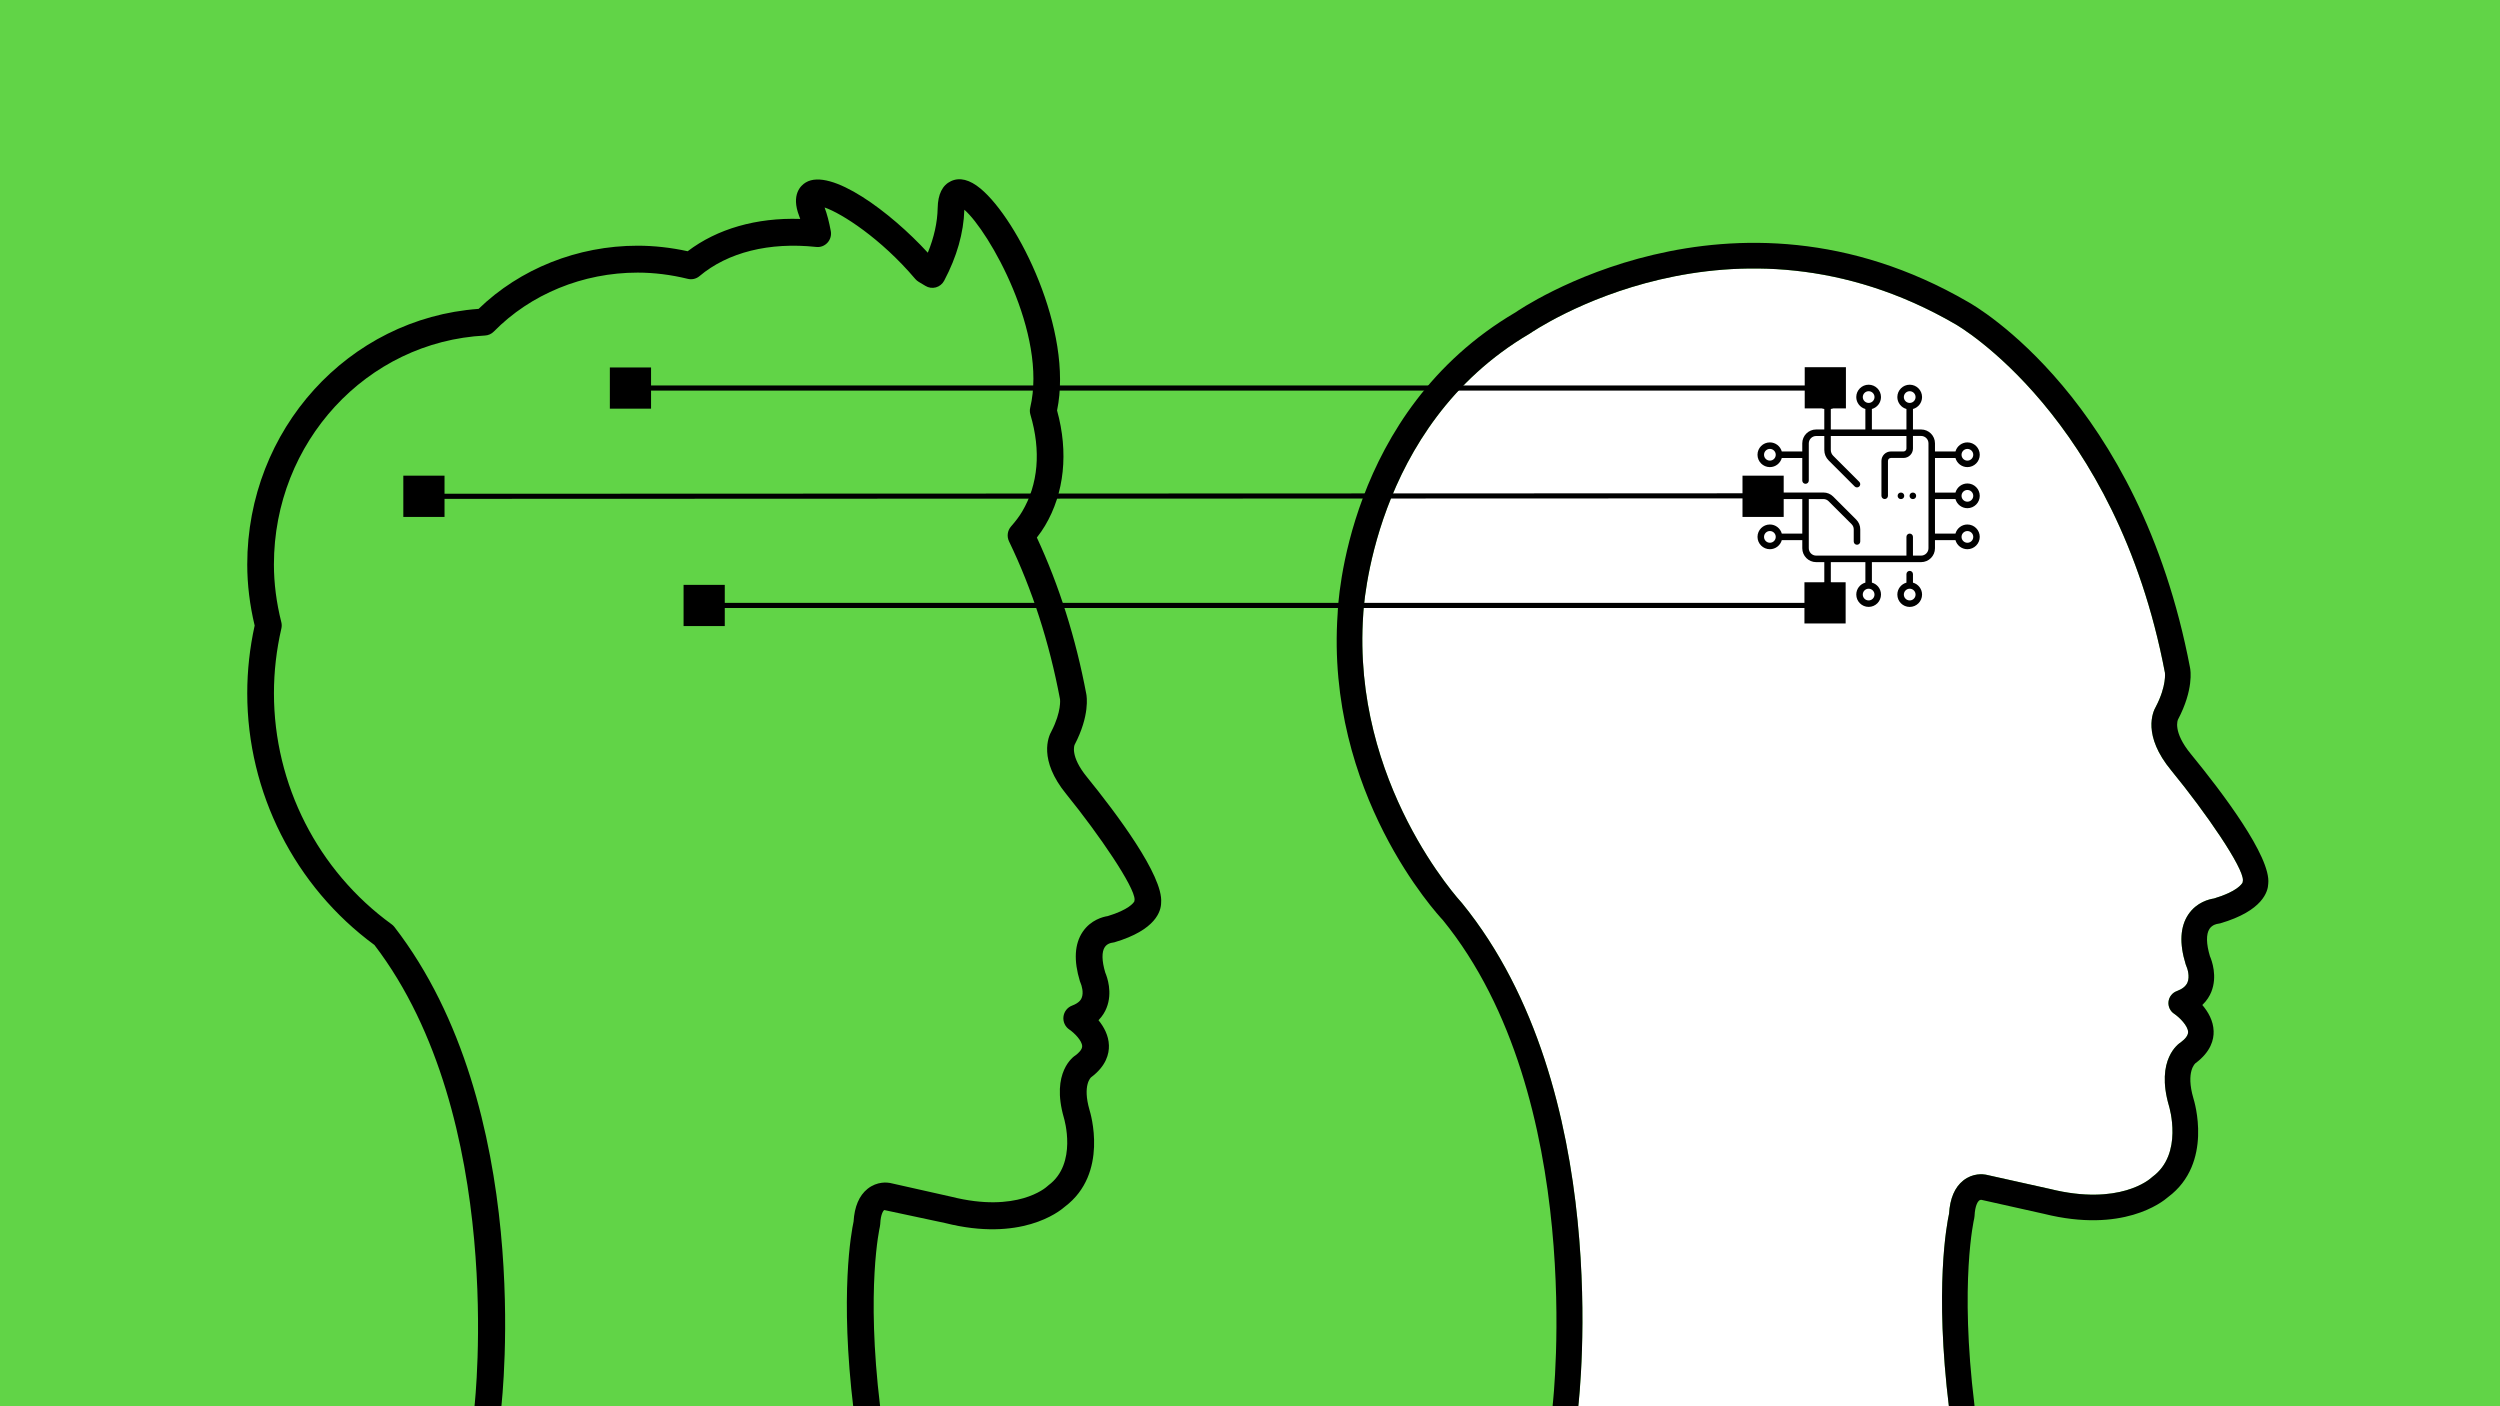 <?xml version="1.0" encoding="UTF-8" standalone="no"?>
<svg
   viewBox="0 0 1920 1080"
   version="1.1"
   id="svg4"
   sodipodi:docname="best-ai-avatar-video-generators-featured-image.svg"
   inkscape:export-filename="wickedbackground.svg"
   inkscape:export-xdpi="96"
   inkscape:export-ydpi="96"
   inkscape:version="1.3.2 (091e20ef0f, 2023-11-25)"
   xmlns:inkscape="http://www.inkscape.org/namespaces/inkscape"
   xmlns:sodipodi="http://sodipodi.sourceforge.net/DTD/sodipodi-0.dtd"
   xmlns="http://www.w3.org/2000/svg"
   xmlns:svg="http://www.w3.org/2000/svg">
  <defs
     id="defs4">
    <clipPath
       id="clippath-14">
      <rect
         class="cls-2"
         x="5.52"
         y="15.35"
         width="1000.11"
         height="629.96"
         rx="0.68"
         ry="0.68"
         id="rect15" />
    </clipPath>
    <clipPath
       id="clippath-13">
      <rect
         class="cls-2"
         x="5.52"
         y="15.35"
         width="1000.11"
         height="629.96"
         rx="0.68"
         ry="0.68"
         id="rect14" />
    </clipPath>
    <clipPath
       id="clippath-12">
      <rect
         class="cls-2"
         x="5.52"
         y="15.35"
         width="1000.11"
         height="629.96"
         rx="0.68"
         ry="0.68"
         id="rect13" />
    </clipPath>
    <clipPath
       id="clippath-11">
      <rect
         class="cls-2"
         x="5.52"
         y="15.35"
         width="1000.11"
         height="629.96"
         rx="0.68"
         ry="0.68"
         id="rect12" />
    </clipPath>
    <clipPath
       id="clippath-10">
      <rect
         class="cls-2"
         x="5.52"
         y="15.35"
         width="1000.11"
         height="629.96"
         rx="0.68"
         ry="0.68"
         id="rect11" />
    </clipPath>
    <clipPath
       id="clippath-9">
      <rect
         class="cls-2"
         x="5.52"
         y="15.35"
         width="1000.11"
         height="629.96"
         rx="0.68"
         ry="0.68"
         id="rect10" />
    </clipPath>
    <clipPath
       id="clippath-8">
      <rect
         class="cls-2"
         x="5.52"
         y="15.35"
         width="1000.11"
         height="629.96"
         rx="0.68"
         ry="0.68"
         id="rect9" />
    </clipPath>
    <clipPath
       id="clippath-7">
      <rect
         class="cls-2"
         x="5.52"
         y="15.35"
         width="1000.11"
         height="629.96"
         rx="0.68"
         ry="0.68"
         id="rect8" />
    </clipPath>
    <clipPath
       id="clippath-6">
      <rect
         class="cls-2"
         x="5.52"
         y="15.35"
         width="1000.11"
         height="629.96"
         rx="0.68"
         ry="0.68"
         id="rect7" />
    </clipPath>
    <clipPath
       id="clippath-5">
      <rect
         class="cls-2"
         x="5.52"
         y="15.35"
         width="1000.11"
         height="629.96"
         rx="0.68"
         ry="0.68"
         id="rect6" />
    </clipPath>
    <clipPath
       id="clippath-4">
      <rect
         class="cls-2"
         x="5.52"
         y="15.35"
         width="1000.11"
         height="629.96"
         rx="0.68"
         ry="0.68"
         id="rect5" />
    </clipPath>
    <clipPath
       id="clippath-3">
      <rect
         class="cls-2"
         x="5.52"
         y="15.35"
         width="1000.11"
         height="629.96"
         rx="0.68"
         ry="0.68"
         id="rect4" />
    </clipPath>
    <clipPath
       id="clippath-2">
      <rect
         class="cls-2"
         x="5.52"
         y="15.35"
         width="1000.11"
         height="629.96"
         rx="0.68"
         ry="0.68"
         id="rect3" />
    </clipPath>
    <clipPath
       id="clippath-1">
      <rect
         class="cls-2"
         x="5.52"
         y="15.35"
         width="1000.11"
         height="629.96"
         rx="0.68"
         ry="0.68"
         id="rect2" />
    </clipPath>
  </defs>
  <sodipodi:namedview
     id="namedview4"
     pagecolor="#ffffff"
     bordercolor="#000000"
     borderopacity="0.25"
     inkscape:showpageshadow="2"
     inkscape:pageopacity="0.0"
     inkscape:pagecheckerboard="0"
     inkscape:deskcolor="#d1d1d1"
     inkscape:zoom="0.29791667"
     inkscape:cx="960"
     inkscape:cy="542.0979"
     inkscape:window-width="1578"
     inkscape:window-height="996"
     inkscape:window-x="0"
     inkscape:window-y="0"
     inkscape:window-maximized="1"
     inkscape:current-layer="g1" />
  <g
     transform="          rotate(0 960 540)           translate(-0 -0)          scale(1)        "
     id="g4">
    <rect
       width="1920"
       height="1080"
       fill="rgb(184, 171, 255)"
       id="rect1"
       style="fill:#61d447;fill-opacity:1" />
    <g
       id="g1"
       transform="matrix(1.957,0,0,1.957,-847.345,-469.005)">
      <g
         class="cls-6"
         clip-path="url(#clippath-1)"
         id="g15"
         transform="translate(414.54,146.318)" />
      <g
         class="cls-9"
         clip-path="url(#clippath-2)"
         id="g16"
         transform="translate(414.54,146.318)"
         style="stroke:#000000;stroke-opacity:1">
        <path
           id="path2753"
           class="cls-4"
           d="m 206.22,214.59 c 16.29,-15.8 38.92,-24.83 62.44,-24.83 6.44,0 13.04,0.73 19.65,2.17 11.57,-8.79 26.97,-13.24 44.16,-12.68 -0.13,-0.4 -0.27,-0.77 -0.41,-1.15 -3.27,-8.47 0.7,-12.01 2.56,-13.14 9.8,-5.93 33.32,11.6 47.93,27.55 2.46,-6.02 3.76,-11.9 3.87,-17.55 0.1,-5.42 1.87,-8.97 5.23,-10.54 3.42,-1.59 7.32,-0.61 11.59,2.93 14.67,12.17 36.51,55.82 30.03,87.07 4.55,16.44 2.88,32.45 -4.72,45.22 -0.92,1.55 -1.97,3.08 -3.21,4.65 8.74,18.79 15.27,39.46 19.41,61.45 0.16,0.82 1.42,8.36 -4.58,19.86 -0.02,0.04 -2.01,4.32 4.87,12.73 11.41,14.06 30,38.76 29.07,49.24 -0.01,3.22 -1.95,10.72 -18.37,15.57 -0.35,0.1 -0.73,0.17 -1.09,0.2 -0.02,0 -1.69,0.25 -2.64,1.66 -1.26,1.86 -1.2,5.4 0.17,10 0.75,1.76 2.93,7.83 0.51,13.88 -0.57,1.46 -1.55,3.19 -3.16,4.83 2.09,2.57 3.98,5.95 4.09,9.89 0.09,3.25 -1.02,8.04 -7,12.52 -0.04,0.03 -3.46,2.96 -0.62,12.81 0.32,1.02 7.65,24.91 -9.66,37.95 -2.42,2.14 -17.39,13.88 -46.97,6.43 l -23.94,-5.11 c -0.23,0.18 -1.37,1.31 -1.56,5.55 -0.02,0.33 -0.07,0.67 -0.14,1 -0.06,0.24 -5.52,24.08 0.11,70.59 0.35,2.9 -1.69,5.54 -4.57,5.91 -0.22,0.02 -0.43,0.03 -0.65,0.03 -2.61,0 -4.87,-1.97 -5.2,-4.66 -5.51,-45.46 -0.85,-69.97 -0.01,-73.87 0.35,-5.9 2.2,-10.23 5.49,-12.87 3.82,-3.05 7.88,-2.49 8.84,-2.3 l 24.03,5.4 c 25.86,6.51 37.18,-3.65 37.59,-4.04 0.17,-0.16 0.35,-0.33 0.55,-0.47 11.45,-8.46 6.13,-26.16 6.04,-26.45 -5.2,-17.97 3.91,-24.16 4.56,-24.53 1.21,-0.9 2.64,-2.26 2.61,-3.59 -0.05,-2.16 -3.04,-5.17 -5.02,-6.52 -1.65,-1.1 -2.55,-3.04 -2.33,-5.03 0.23,-1.98 1.53,-3.67 3.38,-4.37 3,-1.12 3.58,-2.57 3.78,-3.05 0.86,-2.08 -0.03,-4.92 -0.42,-5.79 -0.11,-0.23 -0.2,-0.48 -0.28,-0.73 -2.48,-8.12 -2.11,-14.64 1.1,-19.4 3.19,-4.7 7.98,-5.88 9.84,-6.17 8.18,-2.48 10.09,-5.14 10.42,-5.75 0.01,-0.22 0.04,-0.44 0.1,-0.73 0.08,-4.87 -13.78,-25.31 -26.75,-41.31 -11.1,-13.56 -7.08,-22.65 -5.86,-24.77 3.99,-7.74 3.35,-12.53 3.35,-12.53 -4.2,-22.33 -10.94,-43.17 -20.01,-61.95 -0.93,-1.93 -0.63,-4.24 0.78,-5.85 1.84,-2.1 3.23,-3.95 4.34,-5.81 6.36,-10.68 7.49,-23.84 3.27,-38.07 -0.27,-0.9 -0.29,-1.85 -0.08,-2.76 6.89,-28.95 -16.3,-69.44 -25.85,-77.67 -0.27,9.05 -2.93,18.43 -7.92,27.86 -0.68,1.29 -1.87,2.24 -3.25,2.62 -1.4,0.38 -2.9,0.16 -4.13,-0.61 l -2.62,-1.57 c -0.5,-0.3 -0.96,-0.68 -1.34,-1.13 -13.49,-15.93 -28.89,-25.76 -35.58,-28.05 0.99,2.69 1.76,5.64 2.43,9.25 0.31,1.65 -0.17,3.34 -1.3,4.57 -1.13,1.24 -2.75,1.86 -4.41,1.67 -18.42,-1.97 -34.69,2.08 -45.81,11.44 -1.28,1.08 -2.98,1.48 -4.59,1.08 -6.64,-1.63 -13.27,-2.45 -19.69,-2.45 -21.45,0 -42.02,8.43 -56.44,23.13 -0.92,0.94 -2.15,1.49 -3.46,1.56 -46.45,2.4 -82.84,41.87 -82.84,89.85 0,7.38 0.98,14.99 2.9,22.63 0.21,0.82 0.21,1.68 0.02,2.51 -1.93,8.37 -2.91,16.92 -2.91,25.41 0,35.81 17.26,69.69 46.17,90.64 0.4,0.29 0.77,0.64 1.08,1.03 55.01,71.17 42.42,184.67 41.86,189.47 -0.34,2.91 -2.98,4.96 -5.83,4.64 -2.87,-0.34 -4.93,-2.99 -4.59,-5.89 0.13,-1.13 12.6,-113.29 -39.25,-181.11 -31.27,-22.96 -49.92,-59.83 -49.92,-98.79 0,-8.88 0.98,-17.81 2.91,-26.57 -1.93,-8.07 -2.91,-16.13 -2.91,-23.98 -0.01,-52.93 39.71,-96.6 90.78,-100.3 z"
           style="stroke-width:0px;stroke:#000000;stroke-opacity:1" />
      </g>
      <g
         class="cls-8"
         clip-path="url(#clippath-3)"
         id="g17"
         transform="translate(414.54,146.318)">
        <path
           id="path2755"
           class="cls-5"
           d="m 898.65,438.8 c -0.07,0.31 -0.1,0.57 -0.11,0.84 -0.28,0.59 -2.13,3.57 -11.25,6.3 -1.84,0.27 -6.76,1.43 -10.01,6.19 -3.27,4.81 -3.64,11.42 -1.08,19.67 0.07,0.24 0.16,0.47 0.26,0.69 0.44,0.95 1.42,4.06 0.45,6.38 -0.61,1.46 -1.99,2.59 -4.22,3.42 -1.77,0.66 -3.02,2.26 -3.24,4.14 -0.21,1.87 0.65,3.72 2.23,4.76 2.15,1.45 5.39,4.72 5.46,7.12 0.03,1.26 -0.95,2.64 -2.92,4.11 -0.68,0.39 -9.92,6.61 -4.6,24.87 0.09,0.3 5.77,18.93 -6.48,27.88 -0.19,0.13 -0.36,0.28 -0.52,0.44 -0.46,0.42 -12.43,11.11 -39.75,4.3 l -25.12,-5.59 c -0.96,-0.18 -5.02,-0.74 -8.84,2.29 -3.34,2.65 -5.22,7.03 -5.58,13.02 -0.85,3.88 -5.77,29.19 0.01,76.33 0.24,1.98 6.58,30.16 0.18,41.36 -1.34,2.35 -2.16,4.02 -2.61,5.19 -18.24,-17.06 -143.24,-46.01 -143.17,-46.57 0.6,-5.06 14.06,-124.91 -45.54,-198.17 -0.67,-0.74 -43.4,-46.97 -38.78,-113.22 0.03,-0.91 3.32,-73.91 65.27,-110.25 1.13,-0.78 79.4,-54.65 167.11,-3.75 0.72,0.4 63.1,36.17 82.25,136.8 -0.01,0 0.71,5.08 -3.54,13.27 -1.23,2.07 -5.4,11.26 6.05,25.11 13.75,16.78 28.32,38.1 28.09,43.07 z"
           style="fill:#ffffff;stroke-width:0px" />
      </g>
      <g
         class="cls-7"
         clip-path="url(#clippath-4)"
         id="g18"
         transform="translate(414.54,146.318)">
        <path
           id="path2757"
           class="cls-4"
           d="m 878.32,389.37 c -7.44,-9 -5.17,-13.62 -5.15,-13.66 6.2,-11.78 4.91,-19.42 4.74,-20.26 -20.08,-105.51 -84.43,-142.13 -87.16,-143.64 -93.32,-54.14 -176.68,3.48 -177.5,4.07 -66.46,38.95 -69.76,114.94 -69.86,118.16 -4.92,70.58 39.37,118.34 41.26,120.35 56.7,69.71 43.26,189.16 43.12,190.36 -0.33,2.75 4.54,55.18 7.29,55.5 0.18,0.02 -0.51,0.56 6.89,1.03 104.71,6.59 140.46,3.05 141.16,-4.74 -0.1,6.97 6.31,1.99 6.47,1.97 2.77,-0.35 4.05,-51.02 3.71,-53.77 -5.91,-48.24 -0.17,-72.97 -0.1,-73.22 0.07,-0.31 0.11,-0.63 0.13,-0.95 0.2,-4.33 1.38,-5.71 1.73,-6.03 0.4,-0.35 0.78,-0.35 0.92,-0.35 l 24.58,5.5 c 30.84,7.68 46.32,-4.46 48.73,-6.58 17.83,-13.28 10.26,-37.71 9.93,-38.76 -3.09,-10.57 0.77,-13.73 0.81,-13.76 6.1,-4.53 7.24,-9.33 7.13,-12.59 -0.11,-4.12 -2.2,-7.64 -4.44,-10.26 1.82,-1.74 2.89,-3.58 3.52,-5.13 2.48,-6.15 0.21,-12.33 -0.54,-14.05 -1.45,-4.83 -1.52,-8.62 -0.18,-10.68 1.14,-1.75 3.19,-2 3.28,-2.01 0.28,-0.03 0.68,-0.09 0.95,-0.18 16.79,-4.92 18.76,-12.59 18.84,-15.55 1.19,-10.54 -18.32,-36.19 -30.26,-50.77 z m -95.2,306.9 c 0,-0.57 -0.2,-1.17 -0.57,-1.78 0.45,-0.24 0.8,-0.45 0.78,-0.32 -0.12,0.8 -0.19,1.49 -0.21,2.1 z M 898.54,439.64 c -0.28,0.59 -2.13,3.57 -11.25,6.3 -1.84,0.27 -6.76,1.43 -10.01,6.19 -3.27,4.81 -3.64,11.42 -1.08,19.67 0.07,0.24 0.16,0.47 0.26,0.69 0.44,0.95 1.42,4.06 0.45,6.38 -0.61,1.46 -1.99,2.59 -4.22,3.42 -1.77,0.66 -3.02,2.26 -3.24,4.14 -0.21,1.87 0.65,3.72 2.23,4.76 2.15,1.45 5.39,4.72 5.46,7.12 0.03,1.26 -0.95,2.64 -2.92,4.11 -0.68,0.39 -9.92,6.61 -4.6,24.87 0.09,0.3 5.77,18.93 -6.48,27.88 -0.19,0.13 -0.36,0.28 -0.52,0.44 -0.46,0.42 -12.43,11.11 -39.75,4.3 l -25.12,-5.59 c -0.96,-0.18 -5.02,-0.74 -8.84,2.29 -3.34,2.65 -5.22,7.03 -5.58,13.02 -0.85,3.88 -5.77,29.19 0.01,76.33 0.24,1.98 6.58,30.16 0.18,41.36 -1.34,2.35 -2.16,4.02 -2.61,5.19 -18.24,-17.06 -143.24,-46.01 -143.17,-46.57 0.6,-5.06 14.06,-124.91 -45.54,-198.17 -0.67,-0.74 -43.4,-46.97 -38.78,-113.22 0.03,-0.91 3.32,-73.91 65.27,-110.25 1.13,-0.78 79.4,-54.65 167.11,-3.75 0.72,0.4 63.1,36.17 82.25,136.8 -0.01,0 0.71,5.08 -3.54,13.27 -1.23,2.07 -5.4,11.26 6.05,25.11 13.75,16.78 28.32,38.1 28.09,43.07 -0.07,0.31 -0.1,0.57 -0.11,0.84 z"
           style="stroke-width:0px" />
      </g>
      <g
         class="cls-13"
         clip-path="url(#clippath-5)"
         id="g19"
         transform="translate(414.54,146.318)">
        <rect
           id="rect2759"
           class="cls-4"
           x="176.72"
           y="280.02"
           width="16.17"
           height="16.17"
           style="stroke-width:0px" />
      </g>
      <g
         class="cls-12"
         clip-path="url(#clippath-6)"
         id="g20"
         transform="translate(414.54,146.318)">
        <rect
           id="rect2761"
           class="cls-4"
           x="726.68"
           y="237.45"
           width="16.17"
           height="16.17"
           style="stroke-width:0px" />
      </g>
      <g
         class="cls-10"
         clip-path="url(#clippath-7)"
         id="g21"
         transform="translate(414.54,146.318)">
        <rect
           id="rect2763"
           class="cls-4"
           x="286.7"
           y="322.85"
           width="16.17"
           height="16.17"
           style="stroke-width:0px" />
      </g>
      <g
         class="cls-11"
         clip-path="url(#clippath-8)"
         id="g22"
         transform="translate(414.54,146.318)">
        <rect
           id="rect2765"
           class="cls-4"
           x="726.57"
           y="321.85"
           width="16.17"
           height="16.17"
           style="stroke-width:0px" />
      </g>
      <g
         class="cls-14"
         clip-path="url(#clippath-9)"
         id="g23"
         transform="translate(414.54,146.318)">
        <rect
           id="rect2767"
           class="cls-4"
           x="702.26"
           y="280.02"
           width="16.17"
           height="16.17"
           style="stroke-width:0px" />
      </g>
      <g
         class="cls-18"
         clip-path="url(#clippath-10)"
         id="g24"
         transform="translate(414.54,146.318)">
        <rect
           id="rect2769"
           class="cls-4"
           x="257.77"
           y="237.54"
           width="16.17"
           height="16.17"
           style="stroke-width:0px" />
      </g>
      <g
         class="cls-19"
         clip-path="url(#clippath-11)"
         id="g25"
         transform="translate(414.54,146.318)">
        <line
           id="line2771"
           class="cls-3"
           x1="265.85"
           y1="245.62"
           x2="735.65"
           y2="245.62"
           style="fill:none;stroke:#000000;stroke-width:2px;stroke-miterlimit:10" />
      </g>
      <g
         class="cls-17"
         clip-path="url(#clippath-12)"
         id="g26"
         transform="translate(414.54,146.318)">
        <line
           id="line2773"
           class="cls-3"
           x1="187.11"
           y1="288.11"
           x2="708.16"
           y2="287.92"
           style="fill:none;stroke:#000000;stroke-width:2px;stroke-miterlimit:10" />
      </g>
      <g
         class="cls-16"
         clip-path="url(#clippath-13)"
         id="g27"
         transform="translate(414.54,146.318)">
        <line
           id="line2775"
           class="cls-3"
           x1="294.79"
           y1="330.93"
           x2="732.87"
           y2="330.93"
           style="fill:none;stroke:#000000;stroke-width:2px;stroke-miterlimit:10" />
      </g>
      <g
         class="cls-15"
         clip-path="url(#clippath-14)"
         id="g28"
         transform="translate(414.54,146.318)">
        <g
           id="g2787">
          <path
             id="path2777"
             class="cls-4"
             d="m 777.8,289.2 h 8.04 c 0.56,2.06 2.45,3.57 4.68,3.57 2.68,0 4.85,-2.18 4.85,-4.85 0,-2.67 -2.18,-4.85 -4.85,-4.85 -2.23,0 -4.12,1.52 -4.68,3.57 h -8.04 v -13.56 h 8.04 c 0.56,2.06 2.45,3.57 4.68,3.57 2.68,0 4.85,-2.18 4.85,-4.85 0,-2.67 -2.18,-4.85 -4.85,-4.85 -2.23,0 -4.12,1.52 -4.68,3.57 h -8.04 v -3.2 c 0,-3 -2.44,-5.44 -5.44,-5.44 h -3.2 v -8.04 c 2.06,-0.56 3.57,-2.45 3.57,-4.68 0,-2.68 -2.18,-4.85 -4.85,-4.85 -2.67,0 -4.85,2.18 -4.85,4.85 0,2.23 1.52,4.12 3.57,4.68 v 8.04 h -13.56 v -8.04 c 2.06,-0.56 3.57,-2.45 3.57,-4.68 0,-2.68 -2.18,-4.85 -4.85,-4.85 -2.67,0 -4.85,2.18 -4.85,4.85 0,2.23 1.52,4.12 3.57,4.68 v 8.04 h -13.56 v -8.04 c 2.06,-0.56 3.57,-2.45 3.57,-4.68 0,-2.68 -2.18,-4.85 -4.85,-4.85 -2.67,0 -4.85,2.18 -4.85,4.85 0,2.23 1.52,4.12 3.57,4.68 v 8.04 h -3.2 c -3,0 -5.44,2.44 -5.44,5.44 v 3.2 h -8.04 c -0.56,-2.06 -2.45,-3.57 -4.68,-3.57 -2.68,0 -4.85,2.18 -4.85,4.85 0,2.67 2.18,4.85 4.85,4.85 2.23,0 4.12,-1.52 4.68,-3.57 h 8.04 v 8.84 c 0,0.71 0.57,1.28 1.28,1.28 0.71,0 1.28,-0.57 1.28,-1.28 v -14.59 c 0,-1.59 1.3,-2.89 2.89,-2.89 h 3.2 v 5.49 c 0,1.55 0.6,3 1.7,4.09 l 10.23,10.23 c 0.25,0.25 0.58,0.37 0.9,0.37 0.32,0 0.65,-0.12 0.9,-0.37 0.5,-0.5 0.5,-1.31 0,-1.81 l -10.23,-10.23 c -0.61,-0.61 -0.95,-1.42 -0.95,-2.29 v -5.49 h 29.68 v 4.93 c 0,0.64 -0.52,1.15 -1.15,1.15 h -4.95 c -2.04,0 -3.71,1.66 -3.71,3.71 v 13.68 c 0,0.71 0.57,1.28 1.28,1.28 0.71,0 1.28,-0.57 1.28,-1.28 v -13.69 c 0,-0.64 0.52,-1.15 1.15,-1.15 h 4.95 c 2.04,0 3.71,-1.66 3.71,-3.71 v -4.93 h 3.2 c 1.59,0 2.89,1.3 2.89,2.89 v 41.18 c 0,1.59 -1.3,2.89 -2.89,2.89 h -3.2 v -7.36 c 0,-0.71 -0.57,-1.28 -1.28,-1.28 -0.71,0 -1.28,0.57 -1.28,1.28 v 7.36 h -35.43 c -1.59,0 -2.89,-1.3 -2.89,-2.89 v -19.31 h 5.74 c 0.76,0 1.47,0.3 2.01,0.83 l 9.06,9.05 c 0.54,0.54 0.83,1.25 0.83,2.01 v 4.77 c 0,0.71 0.57,1.28 1.28,1.28 0.71,0 1.28,-0.57 1.28,-1.28 v -4.77 c 0,-1.44 -0.56,-2.8 -1.58,-3.82 l -9.05,-9.05 c -1.02,-1.02 -2.37,-1.58 -3.82,-1.58 h -16.34 c -0.56,-2.06 -2.45,-3.57 -4.68,-3.57 -2.68,0 -4.85,2.18 -4.85,4.85 0,2.67 2.18,4.85 4.85,4.85 2.23,0 4.12,-1.52 4.68,-3.57 h 8.04 v 13.56 h -8.04 c -0.56,-2.06 -2.45,-3.57 -4.68,-3.57 -2.68,0 -4.85,2.18 -4.85,4.85 0,2.67 2.18,4.85 4.85,4.85 2.23,0 4.12,-1.52 4.68,-3.57 h 8.04 v 3.2 c 0,3 2.44,5.44 5.44,5.44 h 3.2 v 8.04 c -2.06,0.56 -3.57,2.45 -3.57,4.68 0,2.68 2.18,4.85 4.85,4.85 2.67,0 4.85,-2.18 4.85,-4.85 0,-2.23 -1.52,-4.12 -3.57,-4.68 v -8.04 h 13.56 v 8.04 c -2.06,0.56 -3.57,2.45 -3.57,4.68 0,2.68 2.18,4.85 4.85,4.85 2.67,0 4.85,-2.18 4.85,-4.85 0,-2.23 -1.52,-4.12 -3.57,-4.68 v -8.04 h 19.31 c 3,0 5.44,-2.44 5.44,-5.44 v -3.2 h 8.04 c 0.56,2.06 2.45,3.57 4.68,3.57 2.68,0 4.85,-2.18 4.85,-4.85 0,-2.67 -2.18,-4.85 -4.85,-4.85 -2.23,0 -4.12,1.52 -4.68,3.57 h -8.04 v -13.56 0 z m 12.72,-3.58 c 1.27,0 2.3,1.03 2.3,2.3 0,1.27 -1.03,2.3 -2.3,2.3 -1.27,0 -2.3,-1.03 -2.3,-2.3 0,-1.27 1.03,-2.3 2.3,-2.3 z m 0,-16.11 c 1.27,0 2.3,1.03 2.3,2.3 0,1.27 -1.03,2.3 -2.3,2.3 -1.27,0 -2.3,-1.03 -2.3,-2.3 0,-1.27 1.03,-2.3 2.3,-2.3 z m -24.94,-20.35 c 0,-1.27 1.03,-2.3 2.3,-2.3 1.27,0 2.3,1.03 2.3,2.3 0,1.27 -1.03,2.3 -2.3,2.3 -1.27,0 -2.3,-1.03 -2.3,-2.3 z m -16.11,0 c 0,-1.27 1.03,-2.3 2.3,-2.3 1.27,0 2.3,1.03 2.3,2.3 0,1.27 -1.03,2.3 -2.3,2.3 -1.27,0 -2.3,-1.03 -2.3,-2.3 z m -16.12,0 c 0,-1.27 1.03,-2.3 2.3,-2.3 1.27,0 2.3,1.03 2.3,2.3 0,1.27 -1.03,2.3 -2.3,2.3 -1.27,0 -2.3,-1.03 -2.3,-2.3 z m -20.34,24.94 c -1.27,0 -2.3,-1.03 -2.3,-2.3 0,-1.27 1.03,-2.3 2.3,-2.3 1.27,0 2.3,1.03 2.3,2.3 0,1.27 -1.03,2.3 -2.3,2.3 z m 0,16.12 c -1.27,0 -2.3,-1.03 -2.3,-2.3 0,-1.27 1.03,-2.3 2.3,-2.3 1.27,0 2.3,1.03 2.3,2.3 0,1.27 -1.03,2.3 -2.3,2.3 z m 0,16.11 c -1.27,0 -2.3,-1.03 -2.3,-2.3 0,-1.27 1.03,-2.3 2.3,-2.3 1.27,0 2.3,1.03 2.3,2.3 0,1.27 -1.03,2.3 -2.3,2.3 z m 24.93,20.34 c 0,1.27 -1.03,2.3 -2.3,2.3 -1.27,0 -2.3,-1.03 -2.3,-2.3 0,-1.27 1.03,-2.3 2.3,-2.3 1.27,0 2.3,1.03 2.3,2.3 z m 16.12,0 c 0,1.27 -1.03,2.3 -2.3,2.3 -1.27,0 -2.3,-1.03 -2.3,-2.3 0,-1.27 1.03,-2.3 2.3,-2.3 1.27,0 2.3,1.03 2.3,2.3 z m 36.46,-24.93 c 1.27,0 2.3,1.03 2.3,2.3 0,1.27 -1.03,2.3 -2.3,2.3 -1.27,0 -2.3,-1.03 -2.3,-2.3 0,-1.27 1.03,-2.3 2.3,-2.3 z"
             style="stroke-width:0px" />
          <path
             id="path2779"
             class="cls-4"
             d="m 769.16,321.99 v -3.34 c 0,-0.71 -0.57,-1.28 -1.28,-1.28 -0.71,0 -1.28,0.57 -1.28,1.28 v 3.34 c -2.06,0.56 -3.57,2.45 -3.57,4.68 0,2.68 2.18,4.85 4.85,4.85 2.67,0 4.85,-2.18 4.85,-4.85 0,-2.23 -1.52,-4.12 -3.57,-4.68 z m -1.28,6.98 c -1.27,0 -2.3,-1.03 -2.3,-2.3 0,-1.27 1.03,-2.3 2.3,-2.3 1.27,0 2.3,1.03 2.3,2.3 0,1.27 -1.03,2.3 -2.3,2.3 z"
             style="stroke-width:0px" />
          <g
             id="g2785">
            <circle
               id="circle2781"
               class="cls-4"
               cx="764.44"
               cy="287.92"
               r="1.28"
               style="stroke-width:0px" />
            <circle
               id="circle2783"
               class="cls-4"
               cx="769.12"
               cy="287.92"
               r="1.28"
               style="stroke-width:0px" />
          </g>
        </g>
      </g>
    </g>
  </g>
</svg>
